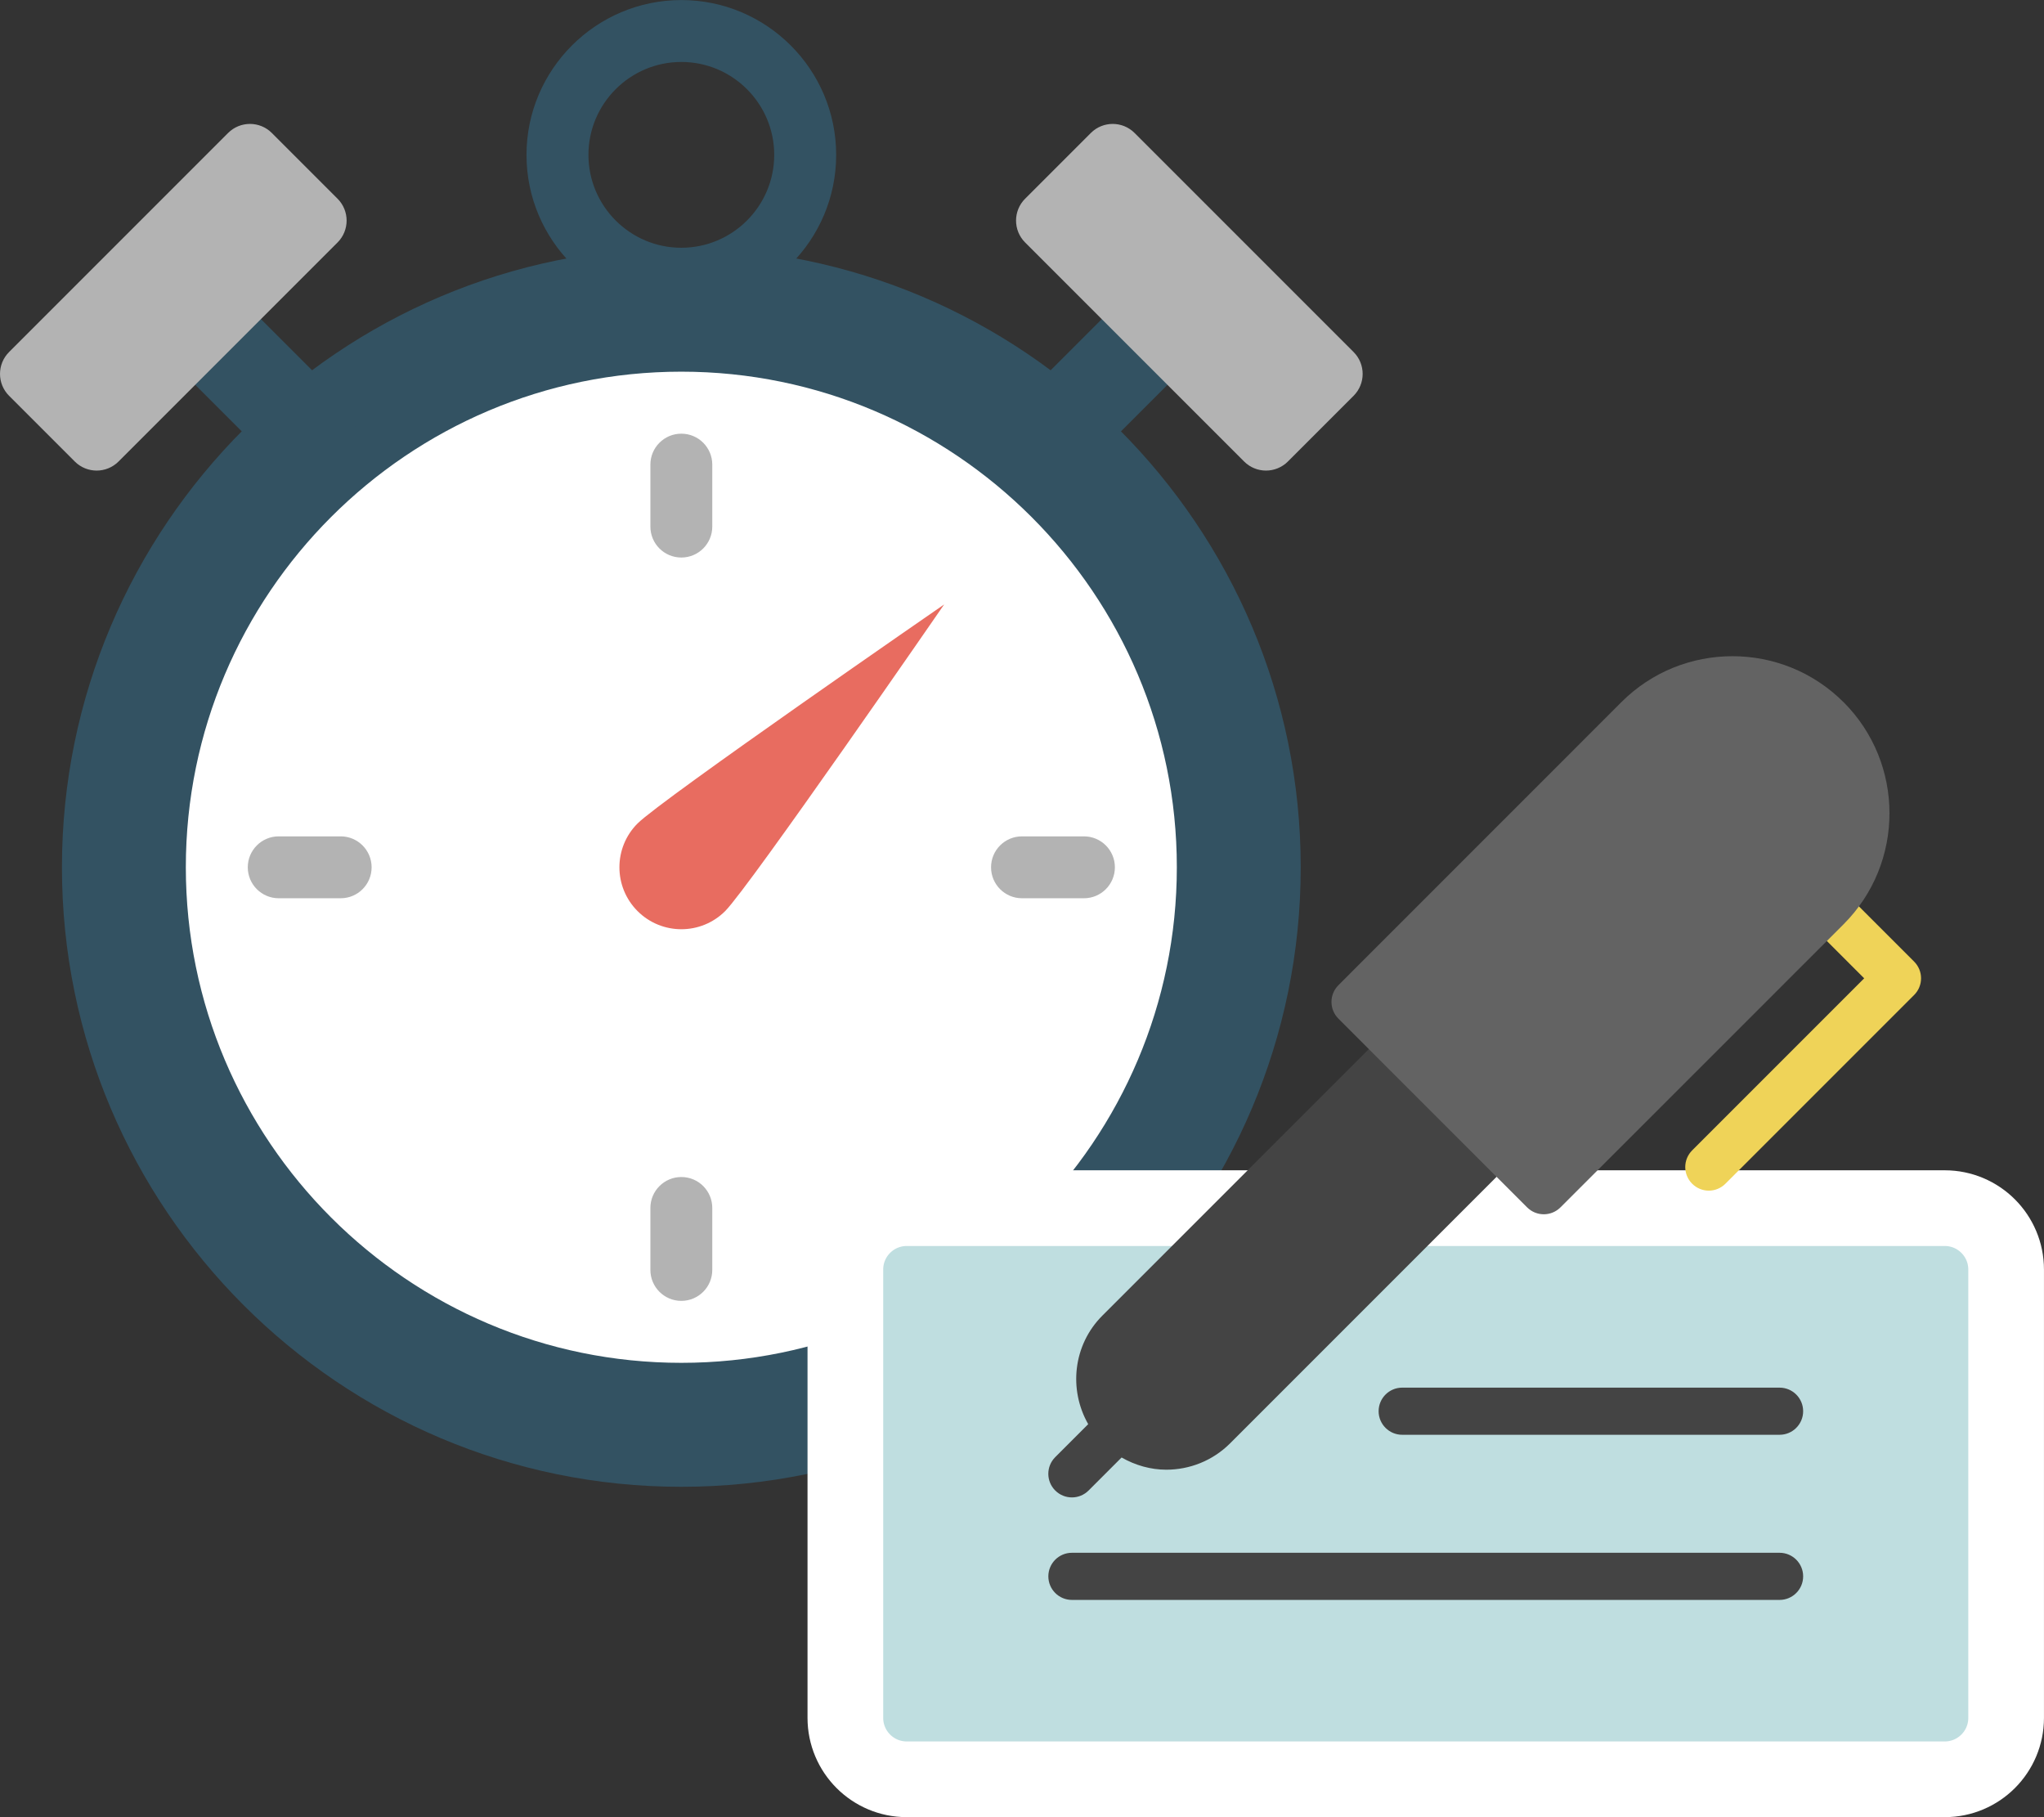 <!-- Generated by IcoMoon.io -->
<svg version="1.1" xmlns="http://www.w3.org/2000/svg" width="36" height="32" viewBox="0 0 36 32">
<rect x="0" y="0" width="36" height="32" fill="#333333" stroke="none"/>
<title>payroll-icon</title>
<path fill="#335262" d="M18.545 8.455c-0.209 0-0.419-0.080-0.578-0.24-0.32-0.319-0.32-0.838 0-1.157l2.182-2.182c0.32-0.32 0.837-0.32 1.157 0s0.32 0.838 0 1.157l-2.182 2.182c-0.16 0.16-0.369 0.24-0.578 0.24z"></path>
<path fill="#fff" d="M21.818 15.273c0 5.422-4.396 9.818-9.818 9.818s-9.818-4.396-9.818-9.818c0-5.422 4.396-9.818 9.818-9.818s9.818 4.396 9.818 9.818z"></path>
<path fill="#335262" d="M12 26.182c-6.015 0-10.909-4.894-10.909-10.909s4.894-10.909 10.909-10.909c6.015 0 10.909 4.894 10.909 10.909s-4.894 10.909-10.909 10.909zM12 6.545c-4.812 0-8.727 3.915-8.727 8.727s3.915 8.727 8.727 8.727c4.812 0 8.727-3.915 8.727-8.727s-3.915-8.727-8.727-8.727z"></path>
<path fill="#335262" d="M12 5.455c-1.504 0-2.727-1.224-2.727-2.727s1.224-2.727 2.727-2.727c1.504 0 2.727 1.224 2.727 2.727s-1.224 2.727-2.727 2.727zM12 1.091c-0.902 0-1.636 0.734-1.636 1.636s0.734 1.636 1.636 1.636c0.902 0 1.636-0.734 1.636-1.636s-0.734-1.636-1.636-1.636z"></path>
<path fill="#e86c60" d="M11.229 14.501c0.426-0.426 5.4-3.857 5.4-3.857s-3.431 4.974-3.857 5.4c-0.426 0.426-1.117 0.426-1.543 0s-0.426-1.117 0-1.543z"></path>
<path fill="#b3b3b3" d="M12 9.818c-0.302 0-0.545-0.244-0.545-0.545v-1.091c0-0.301 0.244-0.545 0.545-0.545s0.545 0.244 0.545 0.545v1.091c0 0.301-0.244 0.545-0.545 0.545z"></path>
<path fill="#b3b3b3" d="M17.455 15.273c0-0.302 0.244-0.545 0.545-0.545h1.091c0.301 0 0.545 0.244 0.545 0.545s-0.244 0.545-0.545 0.545h-1.091c-0.301 0-0.545-0.244-0.545-0.545z"></path>
<path fill="#b3b3b3" d="M12 20.727c0.302 0 0.545 0.244 0.545 0.545v1.091c0 0.301-0.244 0.545-0.545 0.545s-0.545-0.244-0.545-0.545v-1.091c0-0.301 0.244-0.545 0.545-0.545z"></path>
<path fill="#b3b3b3" d="M6.545 15.273c0 0.302-0.244 0.545-0.545 0.545h-1.091c-0.301 0-0.545-0.244-0.545-0.545s0.244-0.545 0.545-0.545h1.091c0.301 0 0.545 0.244 0.545 0.545z"></path>
<path fill="#b3b3b3" d="M21.912 8.127l-3.857-3.857c-0.213-0.213-0.213-0.558 0-0.771l1.157-1.157c0.213-0.213 0.558-0.213 0.771 0l3.857 3.857c0.213 0.213 0.213 0.558 0 0.771l-1.157 1.157c-0.213 0.213-0.558 0.213-0.771 0z"></path>
<path fill="#335262" d="M5.455 8.455c-0.209 0-0.419-0.080-0.578-0.24l-2.182-2.182c-0.32-0.319-0.32-0.838 0-1.157s0.837-0.32 1.157 0l2.182 2.182c0.32 0.319 0.32 0.838 0 1.157-0.16 0.16-0.369 0.24-0.578 0.24z"></path>
<path fill="#b3b3b3" d="M2.088 8.127l3.857-3.857c0.213-0.213 0.213-0.558 0-0.771l-1.157-1.157c-0.213-0.213-0.558-0.213-0.771 0l-3.857 3.857c-0.213 0.213-0.213 0.558 0 0.771l1.157 1.157c0.213 0.213 0.558 0.213 0.771 0z"></path>
<path fill="#bfdee0" stroke="#fff" stroke-width="1.333" stroke-miterlimit="4" stroke-linecap="butt" stroke-linejoin="miter" d="M34.251 31.333h-18.28c-0.598 0-1.082-0.484-1.082-1.082v-7.894c0-0.598 0.484-1.082 1.082-1.082h18.28c0.598 0 1.082 0.484 1.082 1.082v7.894c0 0.598-0.484 1.082-1.082 1.082z"></path>
<path fill="#444" d="M31.343 25.266h-6.647c-0.229 0-0.415-0.186-0.415-0.415s0.186-0.415 0.415-0.415h6.647c0.229 0 0.415 0.186 0.415 0.415s-0.186 0.415-0.415 0.415z"></path>
<path fill="#444" d="M31.343 28.174h-12.464c-0.229 0-0.415-0.186-0.415-0.415s0.186-0.415 0.415-0.415h12.464c0.229 0 0.415 0.186 0.415 0.415s-0.186 0.415-0.415 0.415z"></path>
<path fill="#444" d="M26.651 19.843l-1.662-1.662c-0.162-0.162-0.425-0.162-0.587 0l-4.986 4.986c-0.518 0.518-0.597 1.304-0.25 1.912l-0.581 0.581c-0.162 0.162-0.162 0.425 0 0.587 0.081 0.081 0.187 0.122 0.294 0.122s0.213-0.041 0.294-0.122l0.581-0.581c0.244 0.139 0.514 0.215 0.787 0.215 0.407 0 0.815-0.155 1.125-0.465l4.986-4.986c0.162-0.162 0.162-0.425 0-0.587z"></path>
<path fill="#efd358" d="M30.097 20.967c-0.106 0-0.213-0.041-0.294-0.122-0.162-0.162-0.162-0.425 0-0.587l3.030-3.030-0.953-0.953c-0.162-0.162-0.162-0.425 0-0.587s0.425-0.162 0.587 0l1.246 1.246c0.162 0.162 0.162 0.425 0 0.587l-3.324 3.324c-0.081 0.081-0.187 0.122-0.294 0.122z"></path>
<path fill="#636363" d="M32.468 12.364c-1.078-1.078-2.833-1.078-3.911 0l-4.985 4.986c-0.162 0.162-0.162 0.425 0 0.587l3.324 3.324c0.081 0.081 0.187 0.122 0.294 0.122s0.213-0.041 0.294-0.122l4.986-4.985c1.078-1.078 1.078-2.833 0-3.911z"></path>
</svg>
